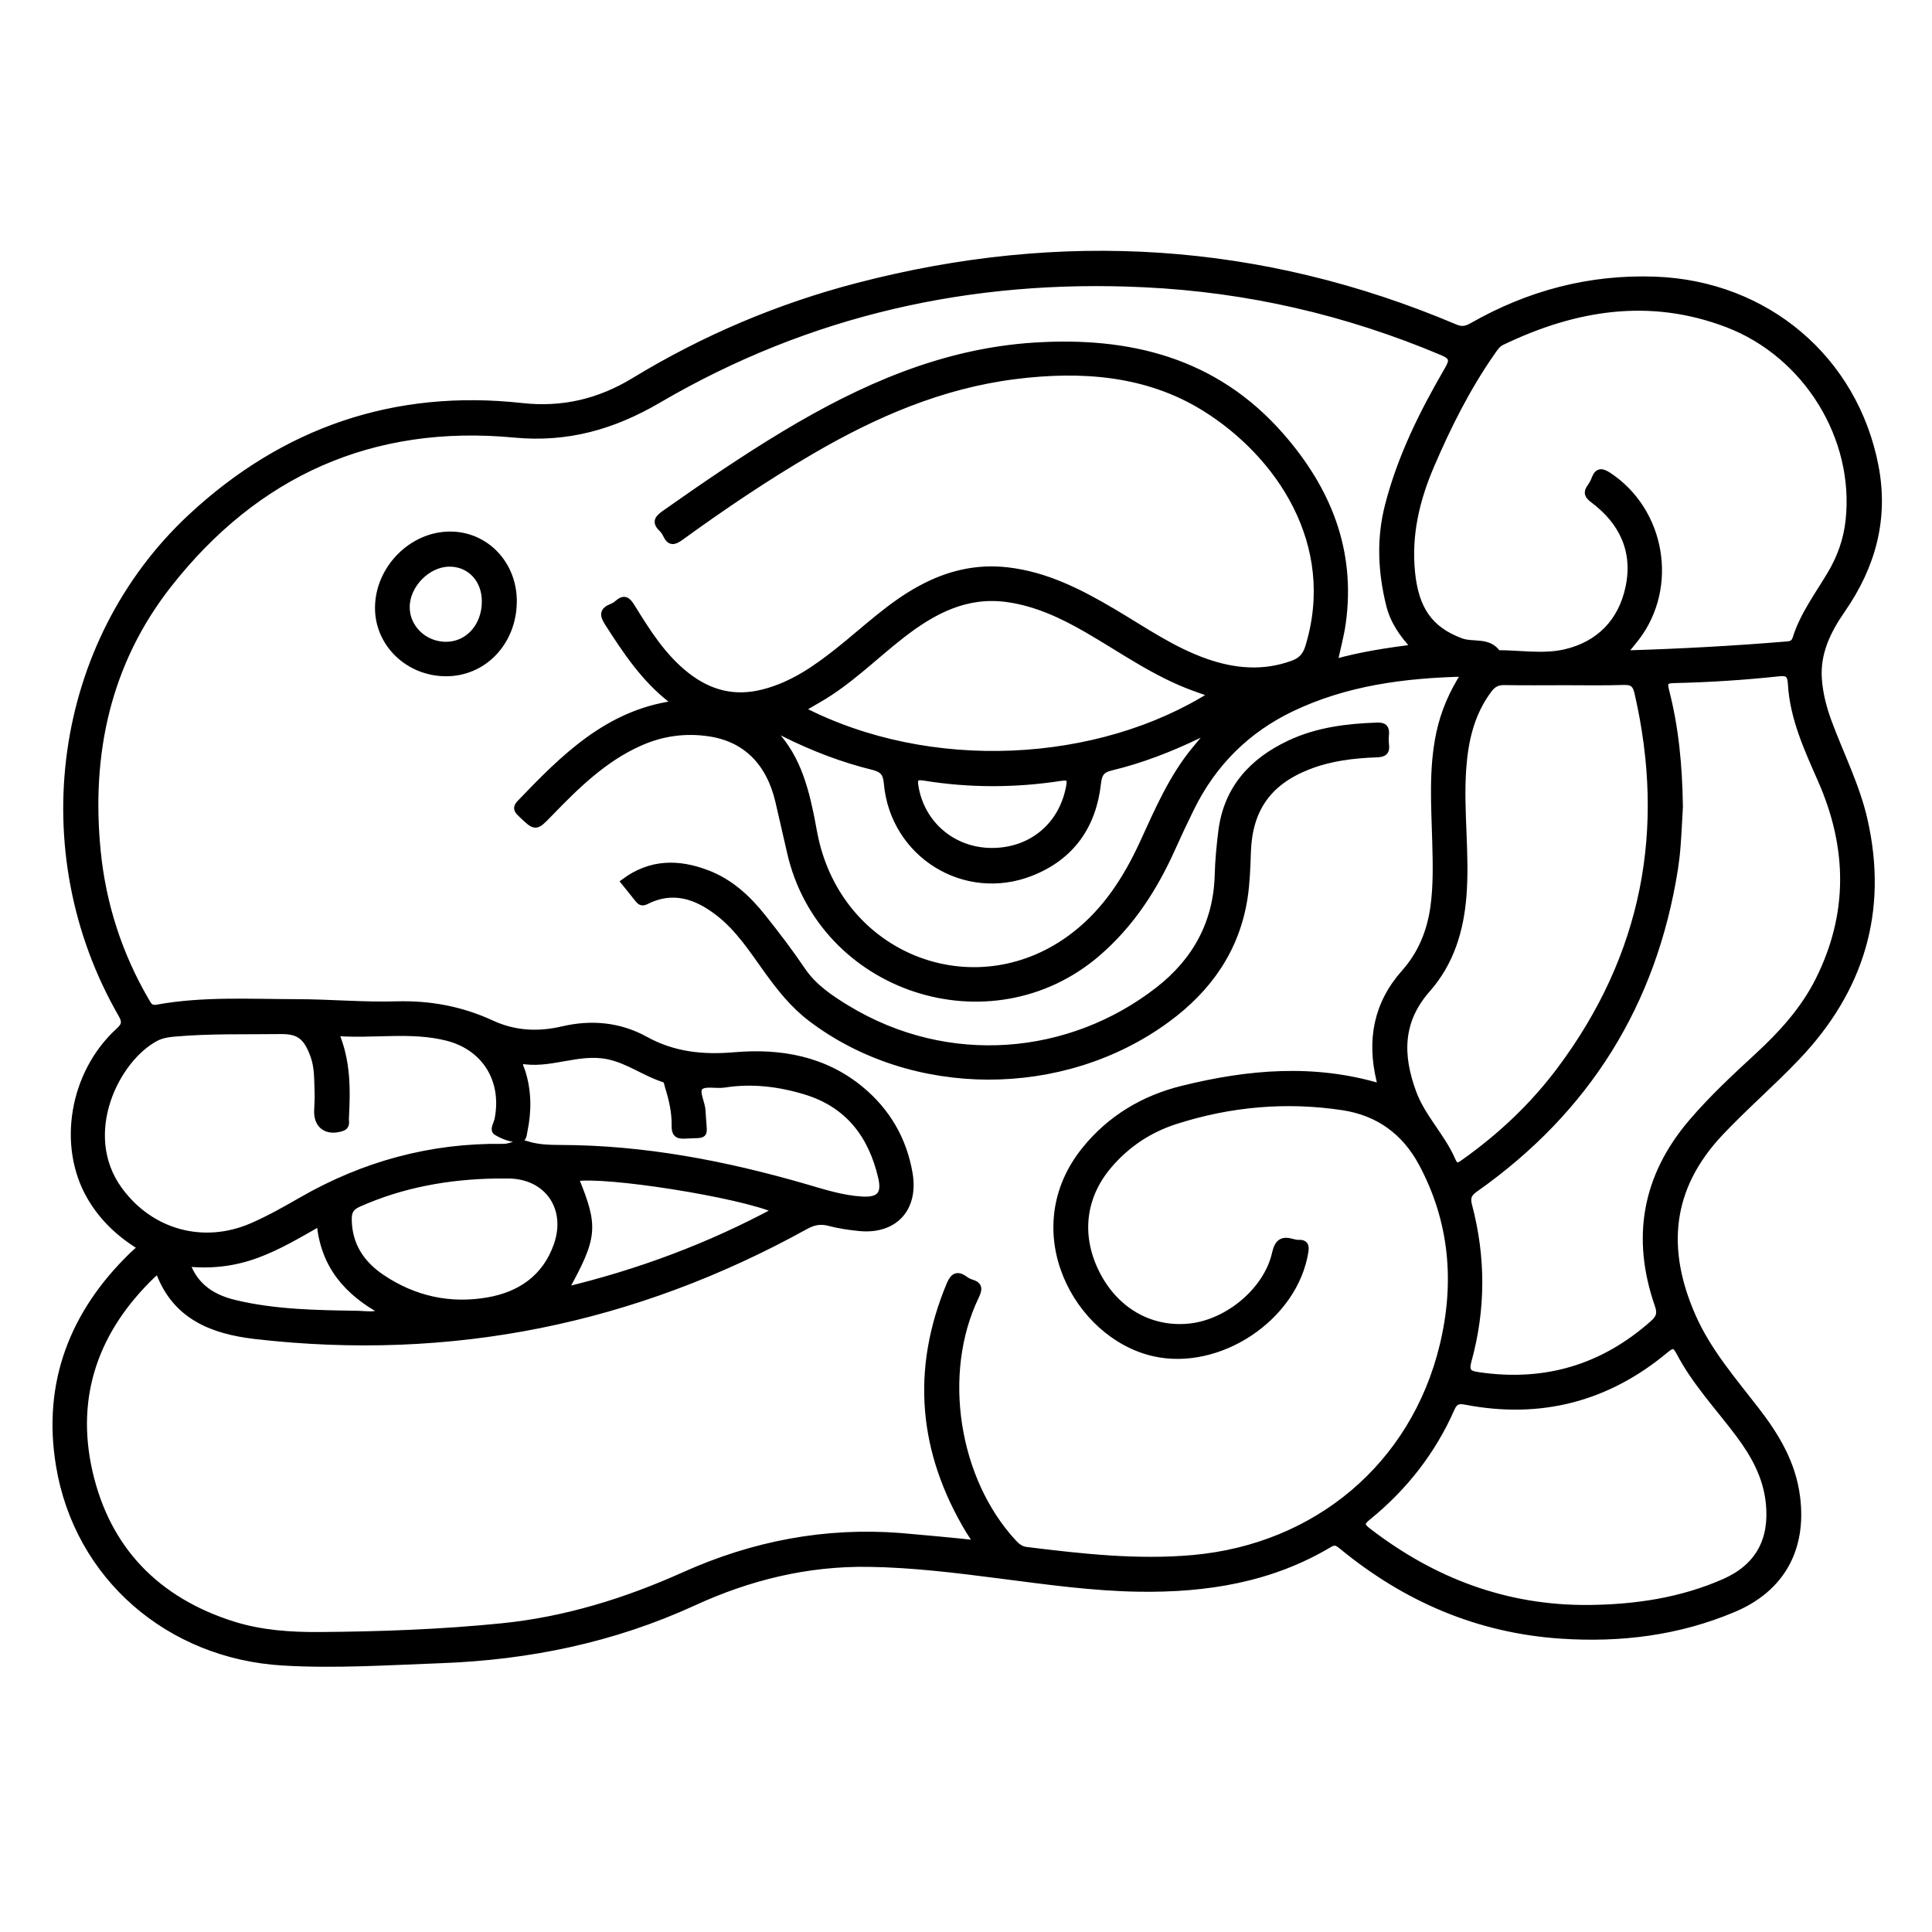 <?xml version="1.0" encoding="utf-8"?>
<!-- Generator: Adobe Illustrator 23.0.0, SVG Export Plug-In . SVG Version: 6.00 Build 0)  -->
<svg version="1.0" xmlns="http://www.w3.org/2000/svg" xmlns:xlink="http://www.w3.org/1999/xlink" x="0px" y="0px"
	 viewBox="0 0 3000 3000" style="enable-background:new 0 0 3000 3000;" xml:space="preserve">
<style type="text/css">
	.st0{fill:none;stroke:#000000;stroke-miterlimit:10;}
	.st1{stroke:#000000;stroke-width:10;stroke-miterlimit:10;}
</style>
<g id="Layer_1">
</g>
<g id="Layer_2">
	<path class="st0" d="M1201.9,1696.5"/>
	<g>
		<path class="st1" d="M217.8,1935.8c-32.2-19.6-58.9-44.7-77.9-77.6c-46-79.6-26.9-192.2,44.7-257.4c10.2-9.3,10.1-15,3.7-26.2
			c-145.5-252.8-101.4-576.8,108.6-772C441,668.6,612.9,609.1,810.2,630.8c63.3,7,120.2-6.4,174.5-39.4
			c108.3-65.9,224.1-115.1,346.9-147.1c316.5-82.5,626.2-63.7,928.2,64.3c10.2,4.3,17.3,2.7,26.2-2.4
			c88.2-50.3,182.7-75.4,284.7-71.6c171.7,6.5,309.2,122.7,341.3,289.5c15.7,81.6-4.6,154.9-51.3,222.4
			c-22.4,32.3-39.7,66.8-36.7,108.1c1.7,23.5,7.6,45.8,15.8,67.8c18.7,50.3,43.4,98.8,55.2,151.2c31.9,141-5.3,263.3-104.6,367.7
			c-38.3,40.3-80.5,76.6-118.8,117.1c-81.3,86-89.5,181.4-43.1,286.3c24.1,54.4,62.7,98.6,98.4,144.9c31,40.1,56.5,82.3,63.2,134.4
			c10.4,80.2-23,142.5-97.8,174.2c-85.9,36.4-175.9,47.5-268.5,41.3c-128.3-8.6-240.4-56.9-339.2-137.9c-6.2-5-10.9-9.4-20.1-3.9
			c-91.3,54.6-191.6,70.5-296.2,68.9c-72.5-1.1-144.1-11.3-215.8-20.5c-67.6-8.7-135.2-17.1-203.4-18.1
			c-95.6-1.5-186,20.7-272.3,60.4c-124.6,57.2-255.8,84.2-392.3,89.2c-81.8,3-163.5,8.5-245.5,3.6
			c-175.8-10.4-318.4-132.1-347.1-305.6c-21.2-127.5,21-236.7,113.7-326.5c3.4-3.3,7.1-6.4,10.6-9.7
			C216.8,1938.6,217.1,1937.3,217.8,1935.8z M1515.5,2396.6c-0.4-2.1-0.4-3.4-0.9-4.4c-3.2-5.1-6.7-9.9-9.8-15
			c-73.7-122.4-85.5-249.7-30.1-382.4c5.4-13,11.6-17.1,23.7-8.2c2.8,2.1,6.2,3.9,9.5,4.9c13.6,4,12.6,10.5,7,22.1
			c-57.3,119.5-31.3,284.8,59.2,382.2c5.5,5.9,11.3,10.3,19.6,11.3c86.1,10.6,172,20.3,259.1,12.5
			c191.6-17.3,342.5-143.6,387.6-329.8c23.7-97.8,15.7-193.7-32.7-283.7c-26.2-48.7-67.1-78.7-122.3-87.1
			c-88.4-13.4-175.2-5.6-260.1,21.6c-40.6,13-75.3,36-103.2,68.6c-42.8,50-49.1,112.6-17.4,172c30.1,56.3,84.9,86,144.9,78.7
			c58.7-7.2,117.8-56.9,130.5-113.5c4.2-18.6,11.6-22.1,27.5-17.5c2.8,0.8,5.9,1.4,8.9,1.3c9.9-0.4,11.6,4,10.2,13.2
			c-16.4,102.8-134.1,180.7-235.2,157.6c-119.5-27.2-207.9-191-106.5-316c39.5-48.7,91.2-79.3,151.2-94.1
			c101.9-25.2,204.5-34.4,308-3c-0.7-3.7-1.1-7.2-1.9-10.5c-14.8-62.1-4.9-118.2,38.7-167.2c25.6-28.8,39.8-63.4,45.1-101.7
			c4.6-33.3,3.8-66.7,2.9-100.2c-1.5-56.7-5.8-113.5,6.2-169.8c7-33,20.2-63.2,39.4-92.9c-94.7,2.2-184.9,14.1-269,54.3
			c-69.7,33.3-121.9,85.4-156.1,154.9c-10.3,20.9-20.2,42-29.7,63.2c-27.8,61.8-63.7,117.3-115.7,162.1
			c-166,142.9-428.8,56.5-477.1-157.2c-5.9-26.2-11.9-52.3-18-78.4c-14.2-60.8-50.9-97.5-107.3-106c-37.5-5.7-73.8-0.7-108.6,14.9
			c-55.9,25-98.4,67-140.1,110.1c-21.5,22.2-21.2,22.2-44,0.3c-6.1-5.8-8.5-9.5-1.4-16.9c67.4-70.2,135.5-139.1,239.4-153.8
			c-1.7-2.8-2.2-4.6-3.4-5.6c-42.7-32.6-71.7-76.4-100.1-120.8c-7.6-11.9-7.3-18.7,6-24.1c3.3-1.3,6.6-3.1,9.2-5.5
			c10.5-9.3,15.6-5.7,22.5,5.6c23.9,38.6,48,77.3,84.6,106c36,28.2,74.9,38.4,120.7,26.4c44.3-11.6,80-36.5,114.6-63.9
			c42.1-33.3,80.7-71.3,128.5-97.1c42-22.8,86.2-33.7,134.5-28.2c60.5,6.9,112.7,33.8,163.9,64c47.3,27.9,92.4,59.8,144.8,78
			c44.8,15.6,89.6,19.3,135.1,2.6c12.9-4.8,19.8-12.6,23.9-26c49.1-160.3-46.2-299.5-161.2-371c-89.5-55.6-191.6-62.8-295-49.7
			c-114.1,14.5-217.3,59.1-315.5,116.4c-70.2,40.9-137.6,86.4-203.5,134.2c-9.8,7.1-16.3,8.5-22-3.6c-1.8-3.7-4.2-7.4-7.2-10.2
			c-10.4-10.2-5.7-15.9,4.5-23.1c61.1-43.1,122.8-85.3,186.8-123.8c119.5-71.8,245.1-127.5,386.6-136.7
			c148.2-9.6,281.6,23,383.9,140.1c72.7,83.2,111,177.8,95.6,289.8c-2.8,20.2-8.3,40-13,61.9c41.6-11.9,82.1-17.7,125.1-23.4
			c-19.3-20.4-33.4-41.3-39.5-66c-12.7-51.2-15.2-102.8-1.9-154.3c19.3-75.3,53.6-144.2,92.4-210.9c8.5-14.6,8.2-20.4-8.6-27.5
			c-148-62.4-301.9-98-462.3-105.6C1507.7,428,1255,484.7,1022.1,621c-70.1,41-141.2,61.3-223.3,53.5
			c-221-20.9-401.1,60-537.2,233.5c-94.9,121-125.3,262.5-110.2,414.1c8.2,82.4,33.3,160,75.1,231.8c3.9,6.7,6.6,13.1,17.4,11.1
			c71.5-13,144.1-8.6,215.9-8.5c51.7,0,103.8,4.9,155.6,3.4c51.9-1.5,100.8,7.6,147.8,29.3c35.4,16.4,72.1,18.4,110.2,9.5
			c44.5-10.5,88.5-6.6,128.8,15.7c43.8,24.2,89.3,28.7,138.5,24.5c70.8-6.1,138.9,5.8,195.7,52.7c40.9,33.8,66.7,77.8,75.7,130.6
			c9.3,54.7-23.5,90-78.4,84.3c-15.4-1.6-30.9-3.8-45.9-7.8c-13.6-3.6-24.5-1.6-37,5.3c-266.5,147.4-551.2,205.1-854,170.3
			c-65.9-7.6-123.8-29.5-149.7-98.8c-0.3-0.7-1.8-0.9-3.4-1.7c-2,1.7-4.4,3.5-6.6,5.5c-87.9,84.2-125.4,186.8-98.5,305.8
			c27.3,120.7,104.5,200.2,223.2,237.6c43.8,13.8,89.4,16.8,134.8,16.5c94.5-0.7,188.9-4.1,283-13.6c99.1-10,192.8-39.2,283.2-79.8
			c106.7-47.9,218-69.4,335-60.4C1437.1,2388.8,1476.1,2392.4,1515.5,2396.6z M2522.4,1012.9c2.1,1.1,3,2.1,4,2
			c83-2.5,166-7,248.8-13.9c6.5-0.5,11-2.4,13.2-9.5c11.6-37,35-67.8,54.4-100.6c15.2-25.6,24.8-53,28-82.4
			c14.2-128.6-65.5-258.2-188.7-305.2c-120.8-46-237-26.7-350.1,27.7c-6.9,3.3-10.7,9.2-14.8,15.1c-38.5,55-68.5,114.7-94.9,176.3
			c-22.7,52.8-35.8,107.1-30.1,165.5c5.6,58,27.7,89.9,76.3,108c18.8,7,43-2.2,57,18.7c35.2-0.1,71,6.5,105.3-1.5
			c52.7-12.4,87-47.9,98.2-100.7c12-56.3-9.4-102.1-54.9-136.2c-8.6-6.5-11-11.1-4.7-19.9c2.8-3.8,5.2-8.1,6.8-12.6
			c4.7-12.6,11-12.2,21.5-5.3c83.5,55.1,103.7,173.3,42.6,252.5C2534.5,998.4,2528.4,1005.5,2522.4,1012.9z M2608.2,1253
			c-0.9,15.5-1.9,38.2-3.6,60.8c-0.9,11.9-2.3,23.8-4.1,35.6c-33.1,209.2-136.7,374.6-309.6,496.5c-10.4,7.3-13.4,13.3-10,26.1
			c21.2,80.2,21.2,160.9-0.9,240.9c-4.9,17.9,1.5,20.7,16.1,22.8c102.7,15,192.7-11.4,270.5-80.4c9.6-8.6,12.6-15.3,7.9-28.7
			c-36.2-103.9-19.9-198.9,51.7-283.2c31.8-37.4,67.8-70.8,103.8-104c37.1-34.2,70.8-71.4,93.7-116.9c51.7-103,50-206.7,4-311.3
			c-21.1-48-43.5-96.1-46.5-149.6c-0.8-14.6-5.5-17.9-19.1-16.4c-54.1,5.8-108.3,9.3-162.7,10.5c-12.7,0.3-16.2,2.9-12.7,16.3
			C2601.4,1128.8,2607.3,1187,2608.2,1253z M520.8,1603.6c19.1,44.5,18.3,88.6,16,132.8c-0.3,5.3,2.6,12.2-5.8,15
			c-23.1,7.7-39.1-3.5-38.2-26.9c0.4-9.6,1.1-19.2,0.7-28.7c-0.8-19.1,0.1-38.5-6.6-56.7c-10.5-28.6-21.7-38.7-50.5-38.4
			c-55,0.7-110-0.9-164.9,3.9c-10.1,0.9-20.2,2.3-29.4,7.1c-61.8,32.4-120,148.9-57.2,235.6c48.6,67,131,89.8,207.1,56.5
			c26.3-11.5,51.3-25.6,76.1-39.9c97-55.8,201.3-84.3,313.3-82.7c12.6,0.2,23.4-8.6,35.9-4.5c17.3,5.7,35.3,6.1,53.2,6.2
			c129.6,0.3,255.3,24.5,379.2,60.4c29.2,8.5,58.3,18,89,19.7c26.5,1.5,36-8.1,30-34.4c-15.1-65.7-51.4-113.8-118.2-134
			c-41-12.4-82.8-17.5-125.7-10.8c-12.9,2-30.7-3-37.8,4c-7.4,7.2,2.9,24,3.5,36.8c0.1,3,0.4,6,0.6,8.9c2,33.6,6.7,27.5-28,29.6
			c-12.3,0.7-15.4-4-15.2-15.3c0.4-20.5-4.1-40.3-10.2-59.8c-1.4-4.5-1.6-10.7-6.4-12.3c-30.2-9.5-55.7-29.5-87.5-35.9
			c-46.7-9.5-90.6,15.9-136.2,6.6c-1.9,8.1,1.7,12.8,3.2,17.8c9.6,30.4,9.7,61.2,3.2,92.1c-1,4.9-1,12.8-7.5,12.7
			c-12.6-0.1-25-4.8-35.4-11c-6.2-3.7,0.4-12.9,1.7-19.3c12.3-60.7-19-112.5-78.5-127.6C637.8,1596.8,580.2,1608.3,520.8,1603.6z
			 M2429.6,1059c-31.1,0-62.2,0.4-93.2-0.2c-10.6-0.2-17.6,3-24.1,11.5c-27.9,36.8-37.5,79.4-40.6,124c-4.5,65.7,5.6,131.3,0.4,197
			c-4.3,54-19.7,103.9-55.6,144.6c-43.7,49.5-43.6,102.4-22.3,160.4c14.2,38.9,44.6,67.8,60.8,105.1c4.9,11.4,9.1,10.2,17.8,4
			c57.5-40.7,108.3-88.6,150.4-145.1c131.4-176.2,168.9-371.9,119.6-585.3c-3.1-13.3-8.9-16.8-21.8-16.4
			C2490.6,1059.6,2460,1059,2429.6,1059z M2466.5,2497.2c72.8-0.7,143.9-11.1,211.1-40.7c52.9-23.3,75.2-65,69.4-122.3
			c-4.2-41.7-23.4-75.9-47.7-108.2c-31.2-41.5-67.1-79.6-91.4-126c-7.2-13.7-11.5-12.2-22.2-3.4c-90.5,75.3-193.9,101.9-309.6,79.7
			c-10.7-2.1-17-1.1-22.1,10.4c-29.4,66.8-73.3,123-129.9,168.9c-12.7,10.3-9.7,14.3,1.1,22.6
			C2225.9,2455.5,2338.5,2498.1,2466.5,2497.2z M1186.8,1123.8c44.3,36.5,60.4,86.6,71.4,139.3c3.1,14.6,5.3,29.4,8.7,43.9
			c44.2,185,253.2,260.4,401.9,144.9c48.4-37.6,80.4-87.4,105.8-142.5c23.4-50.9,45.4-102.8,81.9-146.5c7.4-8.8,14.6-17.7,25.2-30.6
			c-10.1,4.6-15.5,6.8-20.7,9.3c-43.6,21-88.6,38.6-135.8,49.9c-14.9,3.5-19,10.3-20.6,24.8c-7.3,66.1-41.2,114.2-103.4,138.8
			c-103.1,40.8-214.2-28.5-223.8-139.1c-1.4-15.7-6.7-21.7-22-25.5c-47.6-11.7-93.3-29.3-137.3-51.3
			C1207.6,1134.1,1197.2,1129,1186.8,1123.8z M1882.9,1078c-9.8-3.4-19.3-6.6-28.8-10.1c-60.1-21.8-111.8-59.1-166.5-90.7
			c-38.5-22.2-78.4-40.9-123-47.2c-64.3-9.1-115.9,18.4-164.6,56.3c-42.9,33.4-81.4,72.4-128.9,99.7c-8.6,4.9-17,9.9-26.6,15.6
			C1443.3,1204.7,1706.4,1190,1882.9,1078z M769.5,1825c-73.7,1.3-144.8,13.9-212.6,44.1c-11.7,5.2-15.8,11.5-15.7,24.2
			c0.3,40.4,20.3,69.6,52.1,90.9c49.7,33.3,105.2,45.5,164,35.4c50.8-8.7,90-35.7,107.6-86.4c20.3-58.8-16.1-108.9-77.4-108.2
			C781.5,1825.1,775.5,1825,769.5,1825z M877.1,2003.7c115.5-27.7,224.2-68.3,328.6-124.5c-56.2-24.9-265.7-57.9-312.3-49.8
			C924.5,1905.6,923.2,1920.1,877.1,2003.7z M496.7,1898.6c-33.9,19.3-64.7,37.7-98.4,50c-34.4,12.6-70.1,17.1-108.5,13
			c13.5,37.7,41.7,54.1,75.4,62.1c62.6,14.9,126.7,15.7,190.6,16.7c12.3,0.2,25.3,3.1,39.4-3.2
			C539.6,2007,502.5,1965.4,496.7,1898.6z M1540,1321.7c61.3,0.1,108.8-39.2,120.2-99.1c2.1-11.2,2.5-17.4-13.3-15
			c-70.7,10.9-141.6,11-212.2-0.5c-13-2.1-15.4,1.9-13.6,13.7C1430.5,1279.7,1479.6,1321.6,1540,1321.7z"/>
		<path class="st1" d="M969.2,1369.4c40.7-30.2,83.6-30.5,128.2-13.6c35.9,13.5,63.1,38.5,86.5,67.8c21.6,27.1,42.6,54.6,62,83.3
			c17.5,25.8,43,43,69.1,58.9c157.3,95.5,347.2,77.8,483.9-28.7c57.5-44.8,90.3-104,92.3-178.5c0.6-22.7,2.8-45.3,5.6-67.8
			c8.3-66.2,47.7-109,105.9-136.4c43-20.2,89.1-25.8,136.1-27.4c10.6-0.4,13.9,3.7,13,13.5c-0.5,5.3-0.6,10.8,0.1,16.1
			c1.4,11-3.2,14-14,14.4c-36.5,1.3-72.7,5.6-107.1,19.2c-61.7,24.3-91.2,66.6-93.4,132.8c-0.8,23.9-1.6,47.9-5.2,71.4
			c-12.5,80-55.7,141.1-120,188.3c-161.9,119-395.7,118.1-553-1.4c-27.6-21-48.4-47.4-68.4-75.2c-22.6-31.5-43.9-64.5-75-88.6
			c-34.1-26.4-71-39.3-112.8-18c-5.8,2.9-8.8,1-12.1-3C983.8,1387.4,976.7,1378.7,969.2,1369.4z"/>
		<path class="st1" d="M797.5,934.4c-0.5,62.6-46.3,110.9-105.1,110.7c-58.6-0.2-105.6-45.8-105.1-101.9
			c0.5-60.5,52.5-113,111.9-112.8C754.7,830.5,798,876.3,797.5,934.4z M753.2,933.7c0-34.2-23.7-59.2-55.8-58.8
			c-33.7,0.4-65.9,33-66.2,67.4c-0.3,32.4,27.1,59.1,61.1,59.3C727,1001.7,753.3,972.4,753.2,933.7z"/>
	</g>
</g>
</svg>
